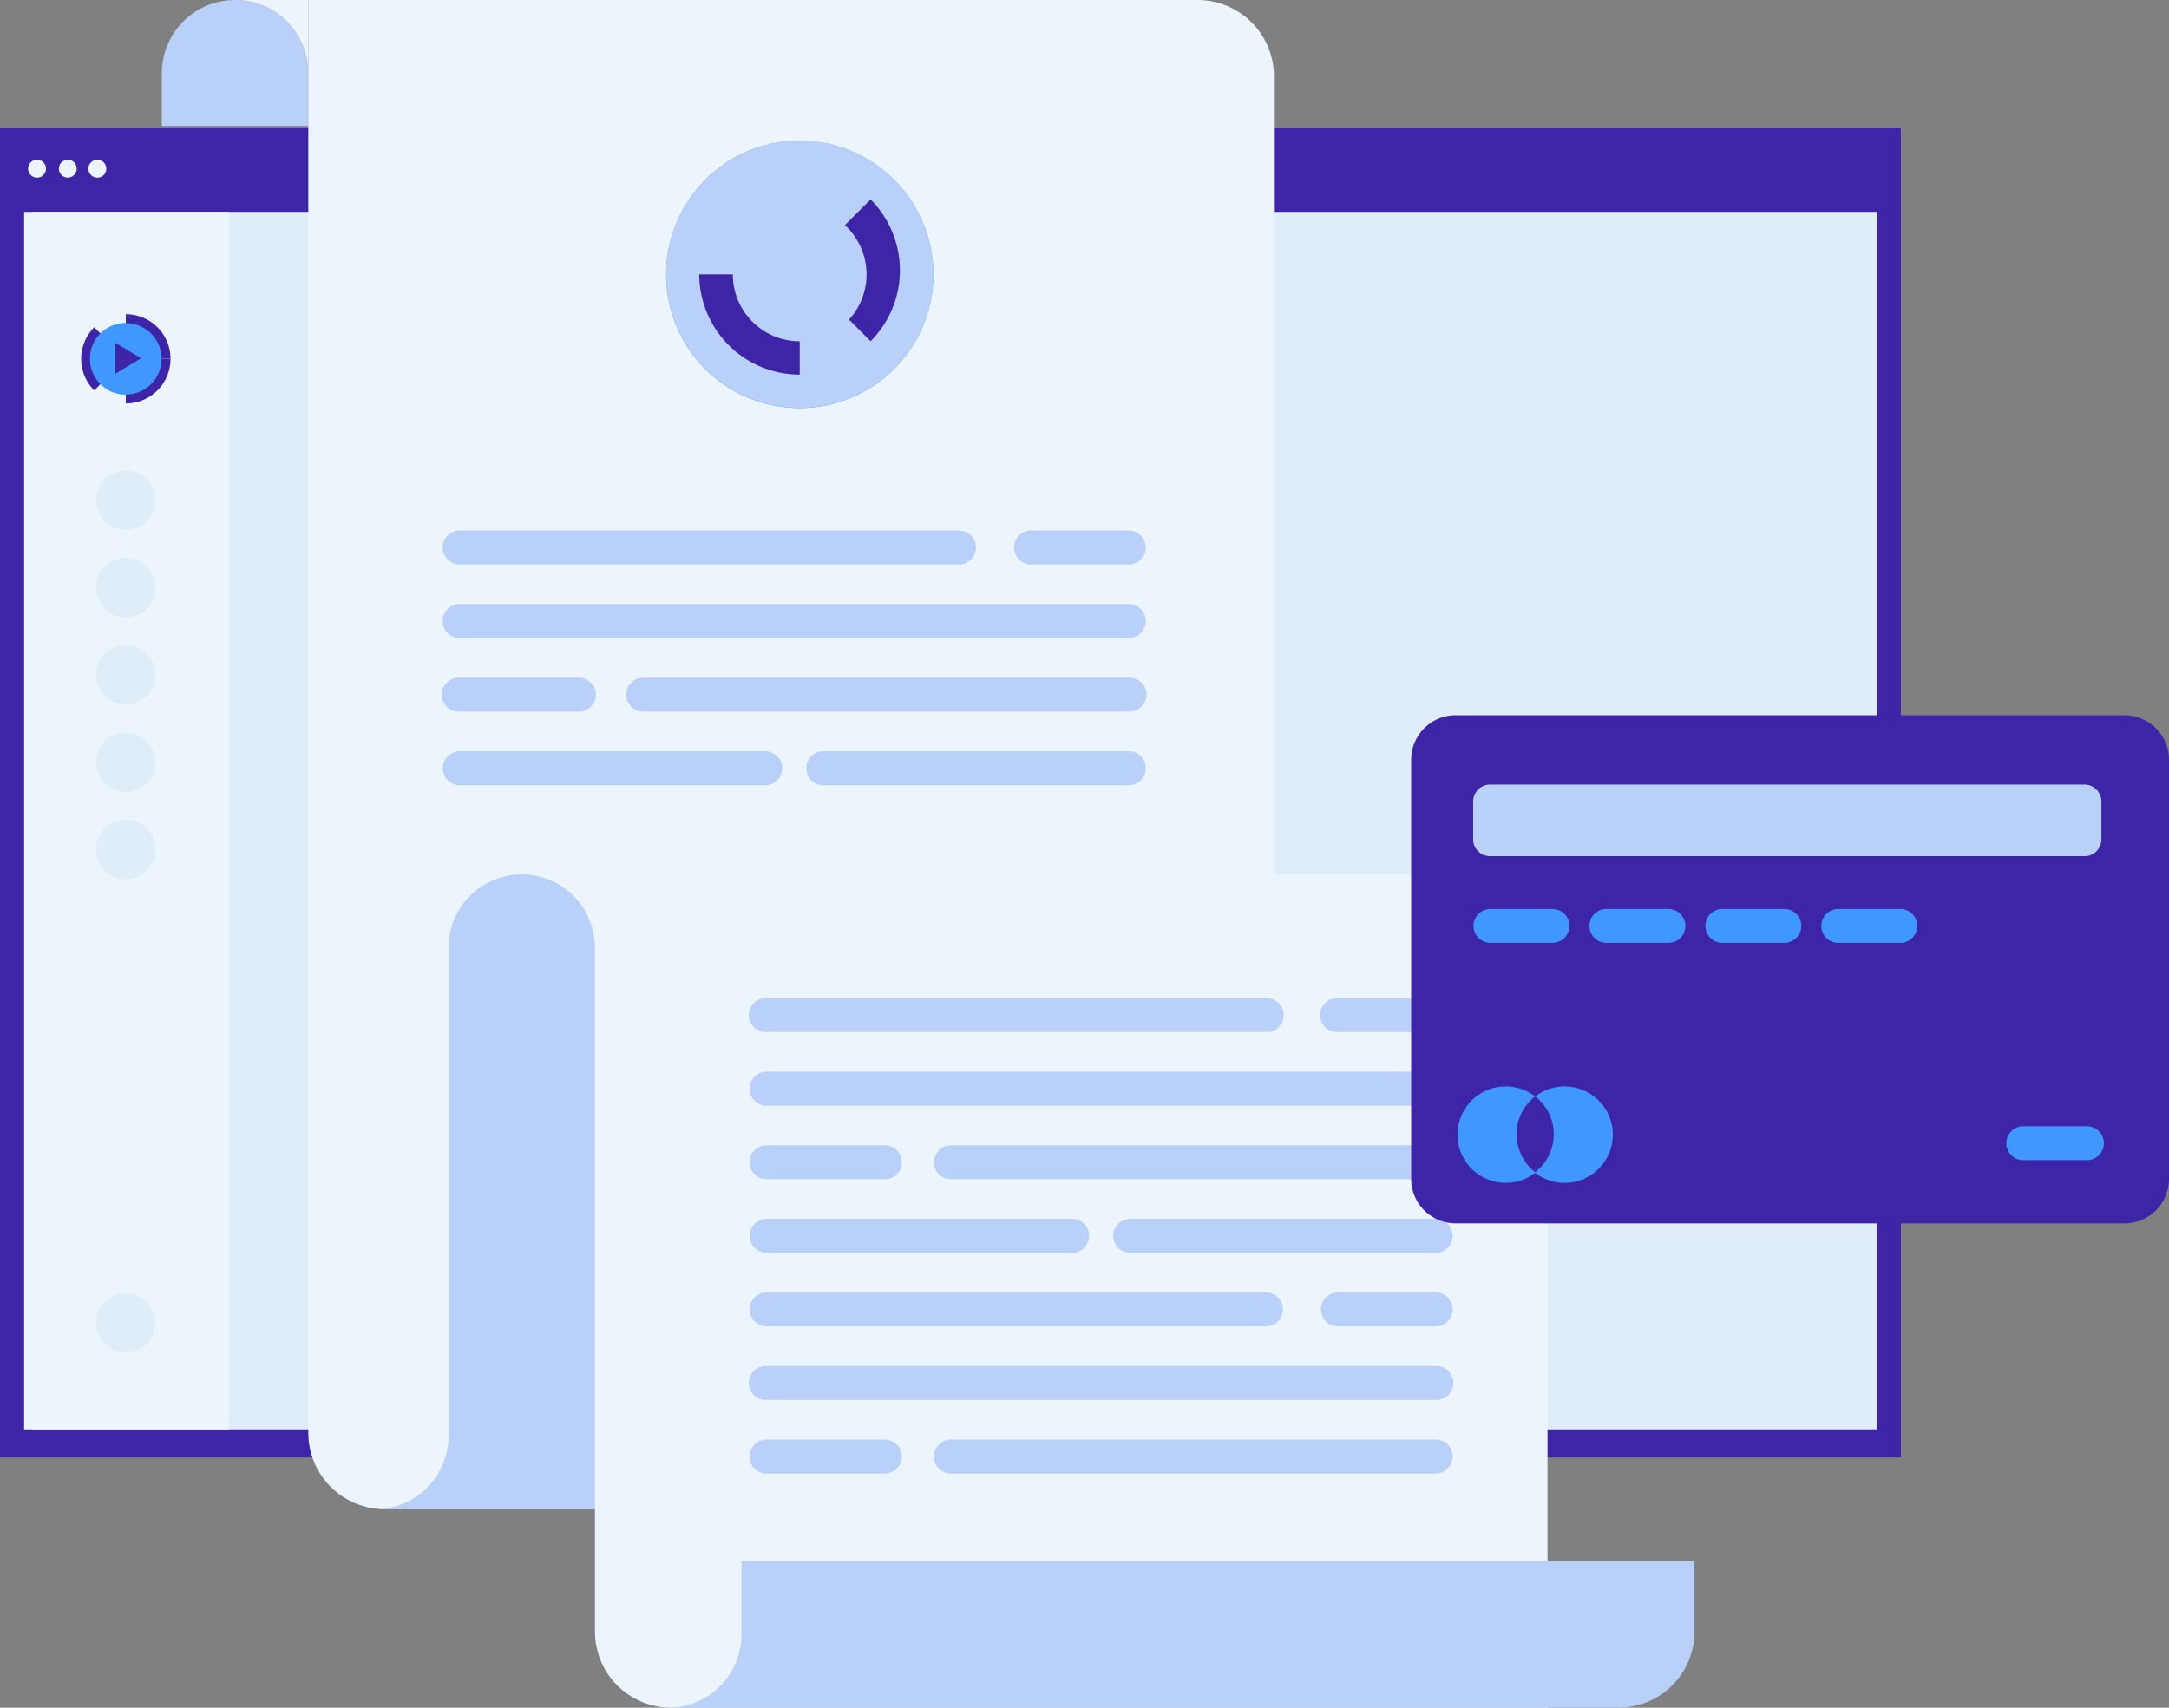 <svg id="Réteg_1" data-name="Réteg 1" xmlns="http://www.w3.org/2000/svg" viewBox="0 0 539.72 425"><rect x="0" y="0" width="539.72" height="425" fill="#808080" stroke="none"/><title>billing</title><g id="Main-page"><g id="ICF_Mainpage_Large" data-name="ICF Mainpage Large"><g id="Technology"><g id="Billing"><polygon id="Fill-1" points="0 362.73 473 362.73 473 31.73 0 31.73 0 362.73" style="fill:#3e25a7"/><polygon id="Fill-2" points="8 355.73 467 355.73 467 52.73 8 52.73 8 355.73" style="fill:#dfedf8"/><polygon id="Fill-3" points="6 355.73 57 355.73 57 52.73 6 52.73 6 355.73" style="fill:#ecf5fc"/><g id="Group-100"><path id="Fill-4" d="M23.45,97.17l7.86-7.86-7.86-7.86a11.12,11.12,0,0,0,0,15.72" transform="translate(0 0)" style="fill:#3e25a7"/><path id="Fill-6" d="M25,95.59A8.89,8.89,0,1,0,25,83h0a8.88,8.88,0,0,0,0,12.56h0" transform="translate(0 0)" style="fill:#4097ff"/><path id="Fill-8" d="M31.31,100.42a11.1,11.1,0,0,0,11.12-11.1H31.31Z" transform="translate(0 0)" style="fill:#3e25a7"/><path id="Fill-10" d="M31.31,78.2V89.31H42.43A11.1,11.1,0,0,0,31.32,78.2h0" transform="translate(0 0)" style="fill:#3e25a7"/><path id="Fill-12" d="M31.31,80.42a8.89,8.89,0,1,0,8.89,8.89,8.89,8.89,0,0,0-8.89-8.89" transform="translate(0 0)" style="fill:#4097ff"/><path id="Fill-14" d="M31.31,117.1a7.41,7.41,0,1,0,7.41,7.41h0a7.41,7.41,0,0,0-7.41-7.41h0" transform="translate(0 0)" style="fill:#dfedf8"/><path id="Fill-16" d="M31.31,138.83a7.41,7.41,0,1,0,7.41,7.41,7.41,7.41,0,0,0-7.41-7.41h0" transform="translate(0 0)" style="fill:#dfedf8"/><path id="Fill-18" d="M31.31,160.57A7.41,7.41,0,1,0,38.72,168h0a7.4,7.4,0,0,0-7.4-7.4h0" transform="translate(0 0)" style="fill:#dfedf8"/><path id="Fill-20" d="M31.31,182.3a7.41,7.41,0,1,0,7.41,7.43,7.41,7.41,0,0,0-7.41-7.43h0" transform="translate(0 0)" style="fill:#dfedf8"/><path id="Fill-22" d="M31.31,204a7.41,7.41,0,1,0,7.41,7.41A7.41,7.41,0,0,0,31.31,204h0" transform="translate(0 0)" style="fill:#dfedf8"/><path id="Fill-24" d="M31.31,321.83a7.41,7.41,0,1,0,7.41,7.41h0a7.4,7.4,0,0,0-7.4-7.4h0" transform="translate(0 0)" style="fill:#dfedf8"/><polygon id="Fill-26" points="28.7 85.31 35.08 89.17 28.7 93.02 28.7 85.31" style="fill:#3e25a7"/><path id="Fill-28" d="M11.45,42a2.23,2.23,0,1,1-2.23-2.24A2.23,2.23,0,0,1,11.45,42h0" transform="translate(0 0)" style="fill:#ecf5fc"/><path id="Fill-30" d="M19.09,42a2.22,2.22,0,1,1-2.22-2.24A2.22,2.22,0,0,1,19.09,42v0" transform="translate(0 0)" style="fill:#ecf5fc"/><path id="Fill-32" d="M26.45,42a2.23,2.23,0,1,1-2.23-2.24A2.23,2.23,0,0,1,26.45,42h0" transform="translate(0 0)" style="fill:#ecf5fc"/><g id="Group-36"><path id="Fill-34" d="M58.5,0h0A18.22,18.22,0,0,0,40.27,18.21h0V31.35H76.72V18.22A18.22,18.22,0,0,0,58.5,0h0" transform="translate(0 0)" style="fill:#b9d0f9"/></g><g id="Group-39"><path id="Fill-37" d="M298.09,0H76.72V356.64a19,19,0,0,0,19,18.95H317V18.94A19,19,0,0,0,298,0" transform="translate(0 0)" style="fill:#ecf5fc"/></g><g id="Group-42"><path id="Fill-40" d="M76.72,18.21V0H58.5A18.21,18.21,0,0,1,76.72,18.2h0" transform="translate(0 0)" style="fill:#ecf5fc"/></g><g id="Group-45"><path id="Fill-43" d="M366.12,217.63H129.83a18.21,18.21,0,0,1,18.22,18.2h0V406a18.94,18.94,0,0,0,18.88,19H385.07V236.57a18.94,18.94,0,0,0-18.94-18.94h0" transform="translate(0 0)" style="fill:#ecf5fc"/></g><path id="Fill-46" d="M129.82,217.63h0a18.22,18.22,0,0,0-18.22,18.22h0V357.37a18.22,18.22,0,0,1-18.22,18.22h54.67V235.85a18.22,18.22,0,0,0-18.22-18.22h0" transform="translate(0 0)" style="fill:#b9d0f9"/><path id="Fill-48" d="M184.5,388.51v18.22h0A18.24,18.24,0,0,1,166.27,425H402.7A18.94,18.94,0,0,0,421.65,406V388.51Z" transform="translate(0 0)" style="fill:#b9d0f9"/><path id="Fill-50" d="M175.46,91.81a33.27,33.27,0,1,0,0-47.05l0,.05a33.29,33.29,0,0,0,0,47" transform="translate(0 0)" style="fill:#4097ff"/><path id="Fill-52" d="M199,35a33.26,33.26,0,1,0,33.27,33.26A33.26,33.26,0,0,0,199,35h0" transform="translate(0 0)" style="fill:#b9d0f9"/><path id="Fill-56" d="M199,93.23V68.29H174a25,25,0,0,0,25,24.94" transform="translate(0 0)" style="fill:#3e25a7"/><path id="Fill-58" d="M216.63,49.64,199,67.28l17.64,17.64a25,25,0,0,0,0-35.28" transform="translate(0 0)" style="fill:#3e25a7"/><path id="Fill-60" d="M182.35,68.29A16.64,16.64,0,1,0,199,51.66h0a16.64,16.64,0,0,0-16.64,16.63" transform="translate(0 0)" style="fill:#b9d0f9"/><path id="Fill-62" d="M280.88,140.49H256.57a4.23,4.23,0,1,1,0-8.46h24.31a4.23,4.23,0,1,1,0,8.46" transform="translate(0 0)" style="fill:#b9d0f9"/><path id="Fill-64" d="M238.63,140.49H114.38a4.23,4.23,0,1,1,0-8.46H238.63a4.23,4.23,0,1,1,0,8.46" transform="translate(0 0)" style="fill:#b9d0f9"/><path id="Fill-66" d="M280.88,158.8H114.38a4.23,4.23,0,1,1,0-8.46h166.5a4.23,4.23,0,1,1,0,8.46" transform="translate(0 0)" style="fill:#b9d0f9"/><path id="Fill-68" d="M143.82,177.11H114.38a4.23,4.23,0,1,1-.41-8.45h29.85a4.23,4.23,0,1,1,.41,8.45h-.41" transform="translate(0 0)" style="fill:#b9d0f9"/><path id="Fill-70" d="M280.88,177.11H160.26a4.23,4.23,0,0,1-.41-8.45h121a4.23,4.23,0,0,1,.41,8.45h-.41" transform="translate(0 0)" style="fill:#b9d0f9"/><path id="Fill-72" d="M190.42,195.43h-76a4.23,4.23,0,0,1,0-8.46h76a4.23,4.23,0,1,1,0,8.46" transform="translate(0 0)" style="fill:#b9d0f9"/><path id="Fill-74" d="M280.88,195.43h-76a4.23,4.23,0,1,1,0-8.46h76a4.23,4.23,0,1,1,0,8.46" transform="translate(0 0)" style="fill:#b9d0f9"/><path id="Fill-76" d="M357.24,256.86H332.93a4.23,4.23,0,1,1-.41-8.45h24.72a4.23,4.23,0,0,1,.41,8.45h-.41" transform="translate(0 0)" style="fill:#b9d0f9"/><path id="Fill-78" d="M315,256.86H190.74a4.23,4.23,0,0,1-.41-8.45H315a4.23,4.23,0,0,1,.41,8.45H315" transform="translate(0 0)" style="fill:#b9d0f9"/><path id="Fill-80" d="M357.24,275.18H190.74a4.23,4.23,0,0,1,0-8.46h166.5a4.23,4.23,0,0,1,0,8.46" transform="translate(0 0)" style="fill:#b9d0f9"/><path id="Fill-82" d="M220.18,293.49H190.74a4.23,4.23,0,1,1,0-8.46h29.45a4.23,4.23,0,0,1,0,8.46" transform="translate(0 0)" style="fill:#b9d0f9"/><path id="Fill-84" d="M357.24,293.49H236.62a4.23,4.23,0,1,1,0-8.46H357.24a4.23,4.23,0,1,1,0,8.46h0" transform="translate(0 0)" style="fill:#b9d0f9"/><path id="Fill-86" d="M266.78,311.8h-76a4.23,4.23,0,1,1,0-8.46h76a4.23,4.23,0,1,1,0,8.46h0" transform="translate(0 0)" style="fill:#b9d0f9"/><path id="Fill-88" d="M357.24,311.8h-76a4.23,4.23,0,1,1,0-8.46h76a4.23,4.23,0,1,1,0,8.46h0" transform="translate(0 0)" style="fill:#b9d0f9"/><path id="Fill-90" d="M357.24,330.11H332.93a4.23,4.23,0,0,1,0-8.46h24.31a4.23,4.23,0,1,1,0,8.46h0" transform="translate(0 0)" style="fill:#b9d0f9"/><path id="Fill-92" d="M315,330.11H190.74a4.23,4.23,0,0,1,0-8.46H315a4.23,4.23,0,1,1,0,8.46h0" transform="translate(0 0)" style="fill:#b9d0f9"/><path id="Fill-94" d="M357.24,348.42H190.74a4.23,4.23,0,0,1-.41-8.45,2.81,2.81,0,0,1,.41,0h166.5a4.23,4.23,0,0,1,.41,8.45h-.41" transform="translate(0 0)" style="fill:#b9d0f9"/><path id="Fill-96" d="M220.18,366.73H190.74a4.23,4.23,0,0,1-4.23-4.23h0a4.23,4.23,0,0,1,4.23-4.23h29.44a4.23,4.23,0,0,1,4.23,4.23h0a4.23,4.23,0,0,1-4.23,4.23h0" transform="translate(0 0)" style="fill:#b9d0f9"/><path id="Fill-98" d="M357.24,366.73H236.62a4.23,4.23,0,0,1-4.23-4.23h0a4.23,4.23,0,0,1,4.23-4.23H357.24a4.23,4.23,0,0,1,4.23,4.23h0a4.23,4.23,0,0,1-4.23,4.23h0" transform="translate(0 0)" style="fill:#b9d0f9"/></g><g id="Group-131"><g id="Group-103"><path id="Fill-101" d="M528.62,304.47H362.24a11.07,11.07,0,0,1-11.09-11.05V189.09A11.08,11.08,0,0,1,362.23,178H528.62a11.1,11.1,0,0,1,11.1,11.08V293.4a11.08,11.08,0,0,1-11.09,11.07h0" transform="translate(0 0)" style="fill:#3e25a7"/></g><g id="Group-106"><path id="Fill-104" d="M518.68,213.08H370.79a4.2,4.2,0,0,1-4.22-4.2h0v-9.4a4.22,4.22,0,0,1,4.22-4.22H518.68a4.22,4.22,0,0,1,4.22,4.22v9.4a4.2,4.2,0,0,1-4.21,4.21h0" transform="translate(0 0)" style="fill:#b9d0f9"/></g><g id="Group-109"><path id="Fill-107" d="M386.31,234.66H370.88a4.22,4.22,0,1,1,0-8.44h15.43a4.22,4.22,0,0,1,0,8.44" transform="translate(0 0)" style="fill:#4097ff"/></g><g id="Group-112"><path id="Fill-110" d="M415.16,234.66H399.73a4.22,4.22,0,0,1,0-8.44h15.43a4.22,4.22,0,0,1,0,8.44" transform="translate(0 0)" style="fill:#4097ff"/></g><g id="Group-115"><path id="Fill-113" d="M444,234.66H428.58a4.22,4.22,0,1,1,0-8.44H444a4.22,4.22,0,1,1,0,8.44h0" transform="translate(0 0)" style="fill:#4097ff"/></g><g id="Group-118"><path id="Fill-116" d="M472.86,234.66H457.43a4.22,4.22,0,0,1,0-8.44h15.43a4.22,4.22,0,0,1,0,8.44" transform="translate(0 0)" style="fill:#4097ff"/></g><g id="Group-121"><path id="Fill-119" d="M519.1,288.73H503.66a4.22,4.22,0,0,1-.41-8.43H519.1a4.22,4.22,0,0,1,.41,8.43h-.41" transform="translate(0 0)" style="fill:#4097ff"/></g><g id="Group-124"><path id="Fill-122" d="M386.67,282.33a12,12,0,1,1-12.06-11.94h.06a12,12,0,0,1,12,11.94" transform="translate(0 0)" style="fill:#4097ff"/></g><g id="Group-127"><path id="Fill-125" d="M401.33,282.33a12,12,0,1,1-12.06-11.94h.06a12,12,0,0,1,12,11.88v.06" transform="translate(0 0)" style="fill:#4097ff"/></g><g id="Group-130"><path id="Fill-128" d="M377.41,282.33a11.92,11.92,0,0,0,4.59,9.4,11.93,11.93,0,0,0,0-18.87,11.92,11.92,0,0,0-4.63,9.43" transform="translate(0 0)" style="fill:#3e25a7"/></g></g></g></g></g></g></svg>